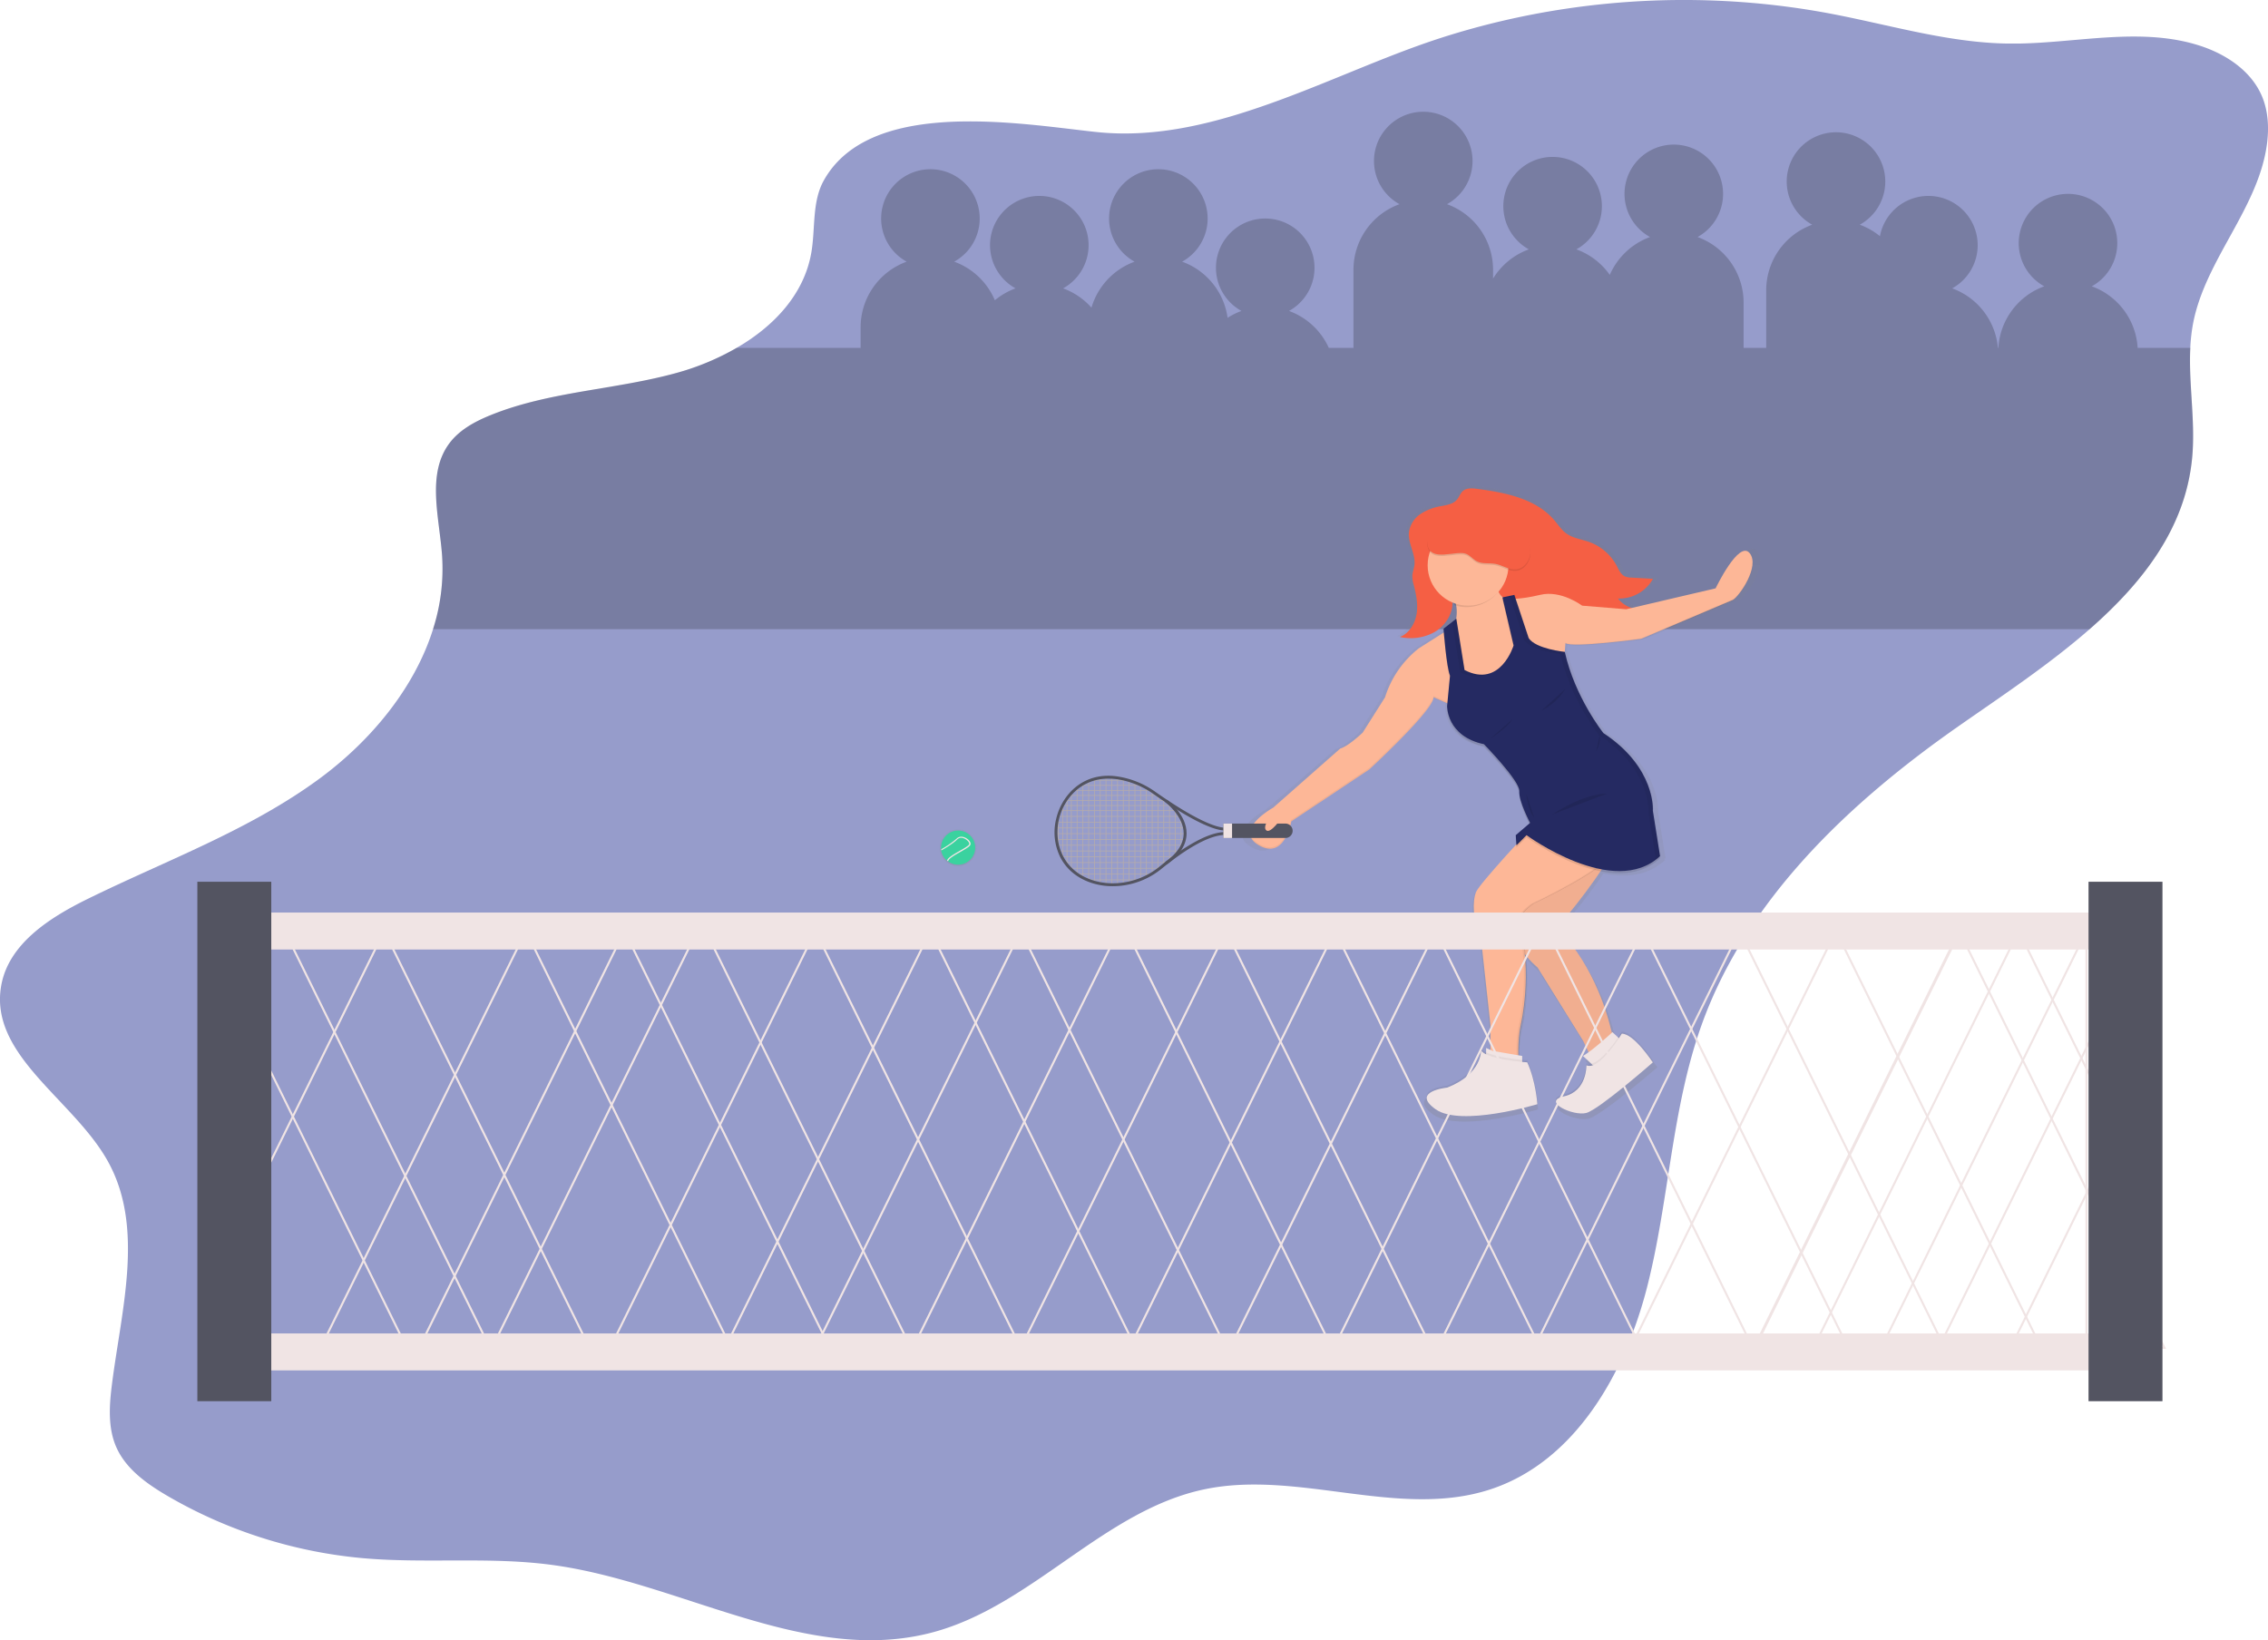 <svg data-name="Layer 1" xmlns="http://www.w3.org/2000/svg" xmlns:xlink="http://www.w3.org/1999/xlink" width="1104.51" height="798.9"><defs><linearGradient id="a" x1="778.88" y1="597.01" x2="778.88" y2="287.01" gradientUnits="userSpaceOnUse"><stop offset="0" stop-color="gray" stop-opacity=".25"/><stop offset=".54" stop-color="gray" stop-opacity=".12"/><stop offset="1" stop-color="gray" stop-opacity=".1"/></linearGradient><linearGradient id="b" x1="514.35" y1="472.3" x2="514.35" y2="454.49" xlink:href="#a"/></defs><path d="M1104.12 69.19c-3.72 31.61-29.81 56.64-36 87.86a85.19 85.19 0 0 0-1.46 12.41c-.89 17.93 2.66 36.23.83 54.19-3.41 33.68-23.88 60-49.87 82.81-19.66 17.21-42.48 32.35-63.47 47-53.44 37.33-103.56 84.46-125.51 145.84-14.63 40.93-15.75 85.41-26.49 127.53s-35.2 85.22-76.54 98.65c-44.37 14.42-93.26-9.62-138.92-.12-49 10.2-83.75 56.51-132.1 69.59-61.43 16.62-122.65-24.22-185.71-32.73-30.28-4.09-61.1-.62-91.54-3.24a230.08 230.08 0 0 1-96-30.51c-10-5.87-20.11-13.08-24.76-23.74-4-9.21-3.39-19.71-2.16-29.68 4.6-37 16.24-77.22-2.07-109.74-16.89-30-57.82-51.46-51.75-85.33 3.66-20.38 23.66-33.11 42.28-42.24 38.32-18.83 79.14-33.57 113.39-59 24.5-18.22 45.6-43.64 54.6-72.23a96.31 96.31 0 0 0 4.45-35.42c-1.26-18.9-7.8-40.12 3.6-55.25 4.94-6.56 12.51-10.59 20.12-13.67 28.7-11.6 60.58-12.27 90.42-20.51a124.73 124.73 0 0 0 29.25-12.21c18.2-10.54 32.85-26.07 36.39-46.34 2.07-11.88.23-24.85 6.16-35.35 10-17.8 29.77-25.24 51.85-27.66 27.33-3 58.28 1.69 79 4l2.07.22c26.61 2.77 53-3.12 78.93-12 28-9.51 55.37-22.45 82-31.65q3.75-1.3 7.48-2.49a383 383 0 0 1 59.52-13.85 389.12 389.12 0 0 1 86-3.32 381.53 381.53 0 0 1 43.38 5.64q6.32 1.2 12.62 2.57c24.42 5.23 48.71 11.62 73.62 12h5.38c29.71-.51 60.09-8.06 88.28 1.06 12.87 4.17 25.11 12.37 30.27 24.81 2.87 6.93 3.33 14.66 2.46 22.1z" fill="#969ccb"/><path d="M1066.7 169.45h-25.67a34 34 0 0 0-22.34-30 24 24 0 1 0-23.15 0 34 34 0 0 0-22.34 30h-.22a34 34 0 0 0-22.28-29 24 24 0 1 0-35.17-25.41 33.93 33.93 0 0 0-9.83-5.59 24 24 0 1 0-23.15 0 34 34 0 0 0-22.42 32v28h-11v-22a34 34 0 0 0-22.42-32 24 24 0 1 0-23.15 0 34.1 34.1 0 0 0-19.6 18.44 34.09 34.09 0 0 0-16.27-12.44 24 24 0 1 0-23.15 0 34.11 34.11 0 0 0-17.42 14.23v-4.23a34 34 0 0 0-22.42-32 24 24 0 1 0-23.15 0 34 34 0 0 0-22.42 32v38h-12a34.09 34.09 0 0 0-19.39-18 24 24 0 1 0-23.15 0 33.87 33.87 0 0 0-6.76 3.35 34 34 0 0 0-22.14-27.35 24 24 0 1 0-23.15 0 34.07 34.07 0 0 0-21 22.4 34 34 0 0 0-13.82-9.4 24 24 0 1 0-23.15 0 33.93 33.93 0 0 0-10.08 5.8 34.1 34.1 0 0 0-19.8-18.8 24 24 0 1 0-23.15 0 34 34 0 0 0-22.42 32v10h-60.4a124.73 124.73 0 0 1-29.25 12.15c-29.84 8.24-61.72 8.91-90.42 20.51-7.61 3.08-15.18 7.11-20.12 13.67-11.4 15.13-4.86 36.35-3.6 55.25a96.31 96.31 0 0 1-4.46 35.42h806.79c26-22.76 46.46-49.13 49.87-82.81 1.83-17.95-1.72-36.25-.83-54.19z" opacity=".2"/><path d="M772.26 518.52s.35 12.65-10.9 15.11 4.57 9.84 10.9 8.08 32.34-24.6 32.34-24.6-9.14-14.06-15.11-14.06c-.04.01-10.93 18.28-17.23 15.47zM721.26 511.14s.7 11.6-16.52 18.28c0 0-17.93 1.76-5.62 10.54s49.56-2.46 49.56-2.46-.7-11.25-4.92-20.39c0 .01-20.38-1.4-22.5-5.97z" opacity=".05"/><path d="M903.39 318.88c-5.43-6.41-17 17.46-17 17.46L844.26 346a14.09 14.09 0 0 1-6.86-4.66 19.46 19.46 0 0 0 17.57-9.7l-10.86-.61a8.85 8.85 0 0 1-3.22-.58c-2.08-.95-3-3.26-4.12-5.25A25.42 25.42 0 0 0 823 313.5c-3.89-1.38-8.23-1.86-11.57-4.26-2.41-1.73-4.05-4.28-6-6.51-9.25-10.68-24.57-13.64-38.71-15.48-2.5-.33-5.35-.54-7.23 1.12-1.29 1.13-1.8 2.9-2.92 4.2-1.91 2.23-5.14 2.68-8.05 3.23a26.33 26.33 0 0 0-10.28 3.91 13 13 0 0 0-5.73 9c-.56 5.55 3.49 10.86 2.74 16.39-.23 1.7-.91 3.32-1 5a15.7 15.7 0 0 0 .76 4.76c1.22 4.69 2.16 9.57 1.33 14.34s-3.75 9.42-8.32 11.19a25.17 25.17 0 0 0 17.31-2.39c5.14-2.94 8.92-8.37 9.1-14.22v-.42l.61.24c.09.33.18.68.26 1.05l.91.26a19.35 19.35 0 0 1 0 6.31l-6.33 5.06s0 .37.08 1l-.08.06s0 .3.07.83l-12.38 7.72a49.47 49.47 0 0 0-17 24.23l-11.23 17.48s-7.24 6.77-11.22 7.84l-33.67 29.22s-11.66 6.35-11.61 12.69v.77q0 .18.08.36c0 .12.07.23.11.35v.06c0 .11.08.22.13.33v.07l.16.32v.08l.18.3.06.09.2.29.08.1.23.28.1.11.25.26.12.12.27.25.14.13.3.25.16.13.33.24.17.13.38.26.16.11.6.36c13 7.48 16.29-11.76 16.29-11.76l39.1-25.66s32.22-29.22 32.22-35.63l7 3-.12 1.26v1.07s-.36 15 18.46 18.89c0 0 17.21 17.27 17.73 22.76v.4c-.3 4.2 3.75 12.43 5 14.94l-6.85 5.73.07 1-.07.06.26 3.56c-7.75 8.35-19 20.74-20.17 23.52-1.81 4.28-1.81 13.54 2.53 23.16l4.71 42.4v12.35l-2.17-1v2.8a5.18 5.18 0 0 1-2.53-2.09v.36c-.06 2.07-1.17 12.1-17 18.15 0 0-10.5 1-10.23 5.34-.11 1.46 1.05 3.33 4.43 5.71 12.67 8.91 51-2.49 51-2.49v-.35s-.72-11.4-5.07-20.67c0 0-1-.07-2.53-.22v-2.63l-1.58-.27a69.39 69.39 0 0 1 1.47-14.87 116.31 116.31 0 0 0 2.07-34.5 43.58 43.58 0 0 0 6 6.17l22.85 36.24 2.7 5.55c-1 .72-2 1.35-2.82 1.86l4.59 4.25a4.28 4.28 0 0 1-3.2 0s.36 12.83-11.22 15.32c-4.62 1-4.8 2.78-2.95 4.46 2.46 2.67 10.43 5.21 14.53 4.09 6.52-1.78 33.31-24.94 33.31-24.94a69 69 0 0 0-8.05-9.85c-2.62-2.62-5.49-4.75-7.88-4.75 0 0-.55.91-1.48 2.3l-2.86-2.65-.29.27c-.24-.79-.46-1.59-.65-2.38 0 0-5.55-25.43-22.55-44.69 0 0-3.35-2.77 1.83-11.92 0 0 8.38-9.94 15.69-20.72 10.63 2.07 21.57 1.22 29.87-6.44l-.11-.66.47-.41-3.62-22.45s1.63-21.2-24.8-38.31c0 0-14.3-17.64-19.37-40.09h-.29l.29-3.89c3.26 2.49 38-2.14 38-2.14l46-19.24c2.61-1.43 9.88-11.34 9.85-18.52a7.19 7.19 0 0 0-1.52-5z" transform="translate(-47.74 -50.55)" fill="url(#a)"/><path d="M787.95 291.52a13.67 13.67 0 0 0 9.86 5.19 31.65 31.65 0 0 1-10.11 6.32c-10.82 4.25-23.92 3-33.24-4.08-2.19-1.67-4.29-3.66-7-4.31-2.32-.57-4.76 0-7.16-.13a14.21 14.21 0 0 1-12.92-10.62c-.69-2.93-.41-6-.91-9a14 14 0 0 0-.33-1.51c-1.4-5-7.94-10.38-13.45-8.92-5.2 1.37-7.87 9.55-7.76 14.23.11 5.15 2.6 10.07 2.44 15.22-.18 5.77-3.85 11.13-8.84 14a24.1 24.1 0 0 1-16.77 2.34c4.44-1.75 7.27-6.34 8.08-11s-.11-9.52-1.29-14.14a15.72 15.72 0 0 1-.74-4.7c.09-1.69.75-3.29 1-5 .73-5.45-3.2-10.69-2.66-16.16a12.79 12.79 0 0 1 5.56-8.85 25.32 25.32 0 0 1 10-3.86c2.82-.54 6-1 7.82-3.19 1.09-1.28 1.58-3 2.83-4.15 1.82-1.63 4.59-1.42 7-1.1 13.73 1.82 28.59 4.73 37.58 15.27 1.88 2.2 3.47 4.72 5.81 6.42 3.24 2.37 7.45 2.84 11.23 4.2a24.79 24.79 0 0 1 13.35 11.57c1 2 2 4.24 4 5.18a8.47 8.47 0 0 0 3.13.58l10.54.6a18.83 18.83 0 0 1-17.05 9.6z" fill="#f55f44"/><path d="M734.8 291.65s5.1.53 15.29-1.93 20.39 5.27 20.39 5.27l21.44 1.76 43.58-10.19s11.25-23.55 16.52-17.22-4.92 21.09-8.08 22.85l-44.68 18.96s-33.74 4.57-36.9 2.11l-.7 9.49-16.87-8.08-7.35-17.22z" fill="#fdb797"/><path d="M843.93 291.82l-44.64 19s-33.74 4.57-36.9 2.11l-.7 9.49-16.87-8.08-7.38-17.22-2.31-5.07h-.33l2.64 5.8 7.38 17.22 16.87 8.08.7-9.49c3.16 2.46 36.9-2.11 36.9-2.11l44.64-19c2.58-1.43 9.81-11.49 9.56-18.59-.23 7.02-7.06 16.49-9.56 17.86z" opacity=".05"/><path d="M705.45 306.58l-14.41 9.14a48.71 48.71 0 0 0-16.52 23.9l-10.9 17.22s-7 6.68-10.9 7.73l-32.69 28.82s-19.68 10.9-7 18.28 15.82-11.6 15.82-11.6l38-25.31s31.28-28.82 31.28-35.15l11.25 4.92z" fill="#fdb797"/><path d="M698.07 338.92c0 6.33-31.28 35.15-31.28 35.15l-38 25.31s-3.16 19-15.82 11.6c-2.9-1.69-4.1-3.57-4.23-5.45-.14 2.12 1 4.25 4.23 6.16 12.65 7.38 15.82-11.6 15.82-11.6l38-25.31s31.28-28.82 31.28-35.15l11.25 4.92-.07-.74z" opacity=".05"/><path d="M747.46 412.28s-11 34.87-10.73 39.43 4.18 12.8 12.09 19.54L771.01 507l6.83 14.26 13.43-3.7s-5-8.89-6.94-16.94c0 0-5.39-25.09-21.89-44.08 0 0-3.25-2.73 1.77-11.76 0 0 24.72-29.76 25.55-41.85z" fill="#fdb797"/><path d="M747.46 412.28s-11 34.87-10.73 39.43 4.18 12.8 12.09 19.54L771.01 507l6.83 14.26 13.43-3.7s-5-8.89-6.94-16.94c0 0-5.39-25.09-21.89-44.08 0 0-3.25-2.73 1.77-11.76 0 0 24.72-29.76 25.55-41.85z" opacity=".05"/><path d="M745.87 403.59s-25 26.71-26.71 30.93-1.76 13.36 2.46 22.85l4.57 41.83v15.82l13.71 2.43s-.7-10.19 1.05-18.28c0 0 6-25-.7-49.21 0 0-1.76-3.87 6.68-9.84 0 0 35.15-16.17 41.12-26.71z" opacity=".1"/><path d="M745.52 403.59s-25 26.71-26.71 30.93-1.76 13.36 2.46 22.85l4.57 41.83v15.82l13.71 2.43s-.7-10.19 1.05-18.28c0 0 6-25-.7-49.21 0 0-1.76-3.87 6.68-9.84 0 0 35.15-16.17 41.12-26.71z" fill="#fdb797"/><path d="M745.7 403.59l-.19.2 41.31 9.66c-6 10.54-41.12 26.71-41.12 26.71-8.44 6-6.68 9.84-6.68 9.84 6.68 24.25.7 49.21.7 49.21-1.62 7.45-1.15 16.67-1.07 18.09l1.07.19s-.7-10.19 1.05-18.28c0 0 6-25-.7-49.21 0 0-1.76-3.87 6.68-9.84 0 0 35.15-16.17 41.12-26.71z" opacity=".05"/><path d="M707.26 289.36s4.92 7.73 0 17.93l4.92 25.31 20.39-2.81 9.84-11.25-7.78-27.09s-6.33 2.46-7-14.76z" fill="#fdb797"/><path d="M702.99 307.29s1.41 18.63 3.16 22.85l-1.41 14.76s-.35 14.76 17.93 18.63c0 0 17.57 17.93 17.22 22.85s5.27 15.46 5.27 15.46l-7 6 .35 4.92 4.92-4.92s42.53 31.28 65 10.19l-3.51-22.14s3-18.8-22.67-35.67c0 0-15.29-19.51-20.21-41.65 0 0-14.06-1.41-17.57-6.68l-7-21.09-5.8 1.23 5.45 23.37s-6.33 21.09-23.9 12l-4-25z" opacity=".1"/><path d="M702.99 306.23s1.41 18.63 3.16 22.85l-1.41 14.76s-.35 14.76 17.93 18.63c0 0 17.57 17.93 17.22 22.85s5.27 15.46 5.27 15.46l-7 6 .35 4.92 4.92-4.92s42.53 31.28 65 10.19l-3.51-22.14s1.58-20.91-24.08-37.78c0 0-13.88-17.4-18.8-39.54 0 0-14.06-1.41-17.57-6.68l-7-21.09-5.8 1.23 5.45 23.37s-6.33 21.09-23.9 12l-4-25z" fill="#252a62"/><path fill="#b4abab" d="M516.33 394.63h56.33v.35h-56.33zM517.74 392.17h53.52v.35h-53.52zM518.79 389.71h48.95v.35h-48.95zM520.55 387.25h43.32v.35h-43.32zM523.01 384.79h37v.35h-37zM526.17 382.33h29.62v.35h-29.62zM531.09 379.87h18.37v.35h-18.37zM515.27 397.44h59.49v.35h-59.49zM515.27 400.25h60.55v.35h-60.55zM514.22 403.06h62.3v.35h-62.3zM514.22 405.87h63.12v.35h-63.12zM514.22 408.69h62.77v.35h-62.77zM514.92 411.5h61.01v.35h-61.01zM516.33 414.31h57.84v.35h-57.84zM516.33 417.12h55.38v.35h-55.38zM518.79 419.93h49.76v.35h-49.76zM521.25 422.74h43.43v.35h-43.43zM524.06 425.56h36.41v.35h-36.41zM529.69 428.37h25.86v.35h-25.86z"/><path fill="#b4abab" d="M521.57 386.25h.35v37.29h-.35zM519.46 389.06h.35v32.02h-.35zM517.35 392.22h.35v26.05h-.35zM515.24 397.14h.35v16.56h-.35zM524.38 383.79h.35V426h-.35zM527.19 382.03h.35v45.38h-.35zM530 380.62h.35v47.84H530zM532.82 379.57h.35v49.95h-.35zM535.63 378.52h.35v52.06h-.35zM538.44 378.52h.35v52.06h-.35zM541.25 378.52h.35v52.06h-.35zM544.06 378.52h.35v52.06h-.35zM546.88 379.57h.35v51h-.35zM549.69 380.27h.35v49.95h-.35zM552.5 380.98h.35v48.54h-.35zM555.31 382.38h.35v45.73h-.35zM558.12 383.79h.35v43.27h-.35zM560.93 386.25h.35v39.4h-.35zM563.75 387.3h.35v36.24h-.35zM566.56 389.41h.35v32.37h-.35zM569.37 391.87h.35v27.8h-.35zM572.18 393.98h.35v22.53h-.35zM574.99 398.55h.35v14.8h-.35z"/><path d="M541.9 431.63a33 33 0 0 1-9.26-1.27c-7.46-2.17-13.09-6.61-16.28-12.85a27.37 27.37 0 0 1-2-18.7c2.82-12 13.69-23.55 30.9-20.46l.58.11a42.88 42.88 0 0 1 16.71 7.14c28.56 20.1 35 17.41 35 17.38l1.06-.61v4.46l-.77-.08c-9.38-1-24 9.74-31.94 16.2a37.69 37.69 0 0 1-20.86 8.55q-1.6.13-3.14.13zm-2.15-52.38c-13.28 0-21.68 9.76-24.05 19.88-2.62 11.19 1.68 25.32 17.33 29.87a32.92 32.92 0 0 0 11.88 1.09 36.3 36.3 0 0 0 20.08-8.24c7.86-6.43 22.33-17 32.2-16.56v-.84c-2.77.32-11.56-.9-35.48-17.74a41.48 41.48 0 0 0-16.17-6.91l-.57-.11a29.62 29.62 0 0 0-5.22-.43z" fill="#535461"/><path d="M595.79 401.13H626a3.51 3.51 0 0 1 3.51 3.51 3.51 3.51 0 0 1-3.51 3.51h-30.21v-7-.02z" fill="#535461"/><path fill="#f0e4e4" d="M595.79 401.13h4.22v7.03h-4.22z"/><path d="M568.26 421.03l-.82-1.14c6-4.31 9-9 9-14 0-8.53-8.92-15.16-9-15.22l.83-1.14c.39.29 9.61 7.1 9.59 16.36 0 5.47-3.22 10.56-9.6 15.14z" fill="#535461"/><path d="M729.06 288.95c-1.05-2.18-1.93-5.75-2.16-11.54l-20.39 12.65a15.72 15.72 0 0 1 1.75 4.7 19.68 19.68 0 0 0 20.8-5.81z" opacity=".1"/><circle cx="714.94" cy="275.3" r="19.68" fill="#fdb797"/><path d="M714.01 270.45c2 .8 3.33 2.68 5.23 3.65 2.73 1.39 6 .67 9.06 1.24 3.43.65 6.57 3 10 2.68 4.12-.36 7.13-4.68 7-8.81s-2.85-7.83-6.21-10.23-7.36-3.72-11.29-5c-5-1.65-10.4-3.31-15.57-2.12-4.82 1.11-17.8 7.49-17.13 13.53 1.09 9.71 13.89 3.06 18.91 5.06z" opacity=".1"/><path d="M714.01 269.76c2 .8 3.33 2.68 5.23 3.65 2.73 1.39 6 .67 9.06 1.24 3.43.65 6.57 3 10 2.68 4.12-.36 7.13-4.68 7-8.81s-2.85-7.83-6.21-10.23-7.36-3.72-11.29-5c-5-1.65-10.4-3.31-15.57-2.12-4.82 1.11-17.8 7.49-17.13 13.53 1.09 9.7 13.89 3.04 18.91 5.06z" fill="#f55f44"/><path d="M743.26 386.54s1.05 8.79 3.87 11.6M779.09 358.07a11.51 11.51 0 0 1-1.76 7.73M762.26 335.58s-3.16 6.33-11.6 10.54" opacity=".1"/><g opacity=".05"><path d="M711.08 327.32c6.15 3.2 10.92 2.69 14.53.69-3.24 1-7.22.78-12.07-1.74l-4-25-2.33 1.89zM735.33 290.77l7 21.09c3.51 5.27 17.57 6.68 17.57 6.68 4.92 22.14 18.8 39.54 18.8 39.54 25.66 16.87 24.08 37.78 24.08 37.78l3.51 22.14a26 26 0 0 1-6.37 4.4 25.92 25.92 0 0 0 8.83-5.46l-3.49-22.14s1.58-20.91-24.08-37.78c0 0-13.88-17.4-18.8-39.54 0 0-14.06-1.41-17.57-6.68l-7-21.09-5.8 1.23.12.51zM741.26 407.81l-2.55 2.55.09 1.31 3.28-3.28z"/></g><path d="M755.89 396.74s14.76-10.19 26.71-10.19M725.66 359.83s8.44-5.27 10.9-9.49" opacity=".1"/><path d="M618.81 397.45s-4.22 5.27-2.11 7 7.38-6 7.38-6z" fill="#fdb797"/><path d="M514.35 454.49a8.91 8.91 0 0 0-8.91 8.91 8 8 0 0 0 0 .88q0 .24.06.48v.13a8.83 8.83 0 0 0 3 5.27l.29.24a8.91 8.91 0 1 0 5.48-15.92z" transform="translate(-47.74 -50.55)" fill="url(#b)"/><path d="M461.5 419.39a8.31 8.31 0 1 0-3.2-6.54 7.42 7.42 0 0 0 0 .82q0 .22.05.45v.12a8.25 8.25 0 0 0 2.81 4.92z" fill="#3ad29f"/><path d="M461.5 419.39h.29c.11-1.16 3.34-3 6-4.49 2.79-1.59 4.52-2.61 4.8-3.47.37-1.1-.73-2.39-1.91-3.11-1.4-.87-3.4-1.28-4.82.14a43.68 43.68 0 0 1-7.47 5.18l.05.45v.12c.22-.12 5.41-3 7.79-5.4 1.18-1.17 2.89-.8 4.09 0s1.87 1.77 1.66 2.42-2.52 2-4.54 3.14c-2.87 1.65-5.84 3.33-6.21 4.76zM785.26 502.71s-9 8.44-14.35 11.6l4.86 4.57 15.49-2.12v-8.44zM726.89 511.85l-3.16-1.41v9.14l17.57 2.81v-8.08l-14.41-2.46z" fill="#f0e4e4"/><path d="M721.26 510.45s.7 11.6-16.52 18.28c0 0-17.93 1.76-5.62 10.54s49.56-2.46 49.56-2.46-.7-11.25-4.92-20.39c0 .03-20.38-1.36-22.5-5.97z" opacity=".05"/><path d="M721.26 511.45s.7 11.6-16.52 18.28c0 0-17.93 1.76-5.62 10.54s49.56-2.46 49.56-2.46-.7-11.25-4.92-20.39c0 .03-20.38-1.36-22.5-5.97z" fill="#f0e4e4"/><path d="M772.58 517.87s.35 12.65-10.9 15.11 4.57 9.84 10.9 8.08 32.34-24.61 32.34-24.61-9.14-14-15.11-14c0 0-10.9 18.24-17.23 15.42z" opacity=".05"/><path d="M772.58 518.87s.35 12.65-10.9 15.11 4.57 9.84 10.9 8.08 32.34-24.61 32.34-24.61-9.14-14-15.11-14c0 0-10.9 18.24-17.23 15.42z" fill="#f0e4e4"/><path fill="none" stroke="#f0e4e4" stroke-miterlimit="10" d="M256.11 453.46l49.98 101.51 49.99 101.5H156.14l49.98-101.5 49.99-101.51z"/><path fill="none" stroke="#f0e4e4" stroke-miterlimit="10" d="M98.11 453.46l49.98 101.51 49.99 101.5H98.11V453.46z"/><path fill="none" stroke="#f0e4e4" stroke-miterlimit="10" d="M187.11 453.46l49.98 101.51 49.99 101.5h-99.97l-80-7 5.52-44.76 24.49-49.74 49.99-101.51z"/><path fill="none" stroke="#f0e4e4" stroke-miterlimit="10" d="M304.11 453.46l49.98 101.51 49.99 101.5H204.14l49.98-101.5 49.99-101.51z"/><path fill="none" stroke="#f0e4e4" stroke-miterlimit="10" d="M397.11 453.46l49.98 101.51 49.99 101.5H297.14l49.98-101.5 49.99-101.51z"/><path fill="none" stroke="#f0e4e4" stroke-miterlimit="10" d="M497.11 453.46l49.98 101.51 49.99 101.5H397.14l49.98-101.5 49.99-101.51z"/><path fill="none" stroke="#f0e4e4" stroke-miterlimit="10" d="M597.11 453.46l49.98 101.51 49.99 101.5H497.14l49.98-101.5 49.99-101.51z"/><path fill="none" stroke="#f0e4e4" stroke-miterlimit="10" d="M699.11 453.46l49.98 101.51 49.99 101.5H599.14l49.98-101.5 49.99-101.51z"/><path fill="none" stroke="#f0e4e4" stroke-miterlimit="10" d="M800.11 453.46l49.98 101.51 49.99 101.5H700.14l49.98-101.5 49.99-101.51z"/><path fill="none" stroke="#f0e4e4" stroke-miterlimit="10" d="M894.11 453.46l49.98 101.51 49.99 101.5H794.14l49.98-101.5 49.99-101.51z"/><path fill="none" stroke="#f0e4e4" stroke-miterlimit="10" d="M1034.78 656.47h-55.64l49.98-101.5 1.99-4.03 3.67 105.53z"/><path fill="none" stroke="#f0e4e4" stroke-miterlimit="10" d="M954.11 453.46l49.98 101.51 49.99 101.5H854.14l49.98-101.5 49.99-101.51z"/><path fill="none" stroke="#f0e4e4" stroke-miterlimit="10" d="M983.11 453.46l49.98 101.51 11.02 22.36v79.14H883.14l49.98-101.5 49.99-101.51z"/><path fill="none" stroke="#f0e4e4" stroke-miterlimit="10" d="M1016.11 453.46v203.01h-99.97l49.98-101.5 49.99-101.51zM453.11 453.46l49.98 101.51 49.99 101.5H353.14l49.98-101.5 49.99-101.51z"/><path fill="none" stroke="#f0e4e4" stroke-miterlimit="10" d="M650.11 453.46l49.98 101.51 49.99 101.5H550.14l49.98-101.5 49.99-101.51z"/><path fill="none" stroke="#f0e4e4" stroke-miterlimit="10" d="M847.11 453.46l49.98 101.51 49.99 101.5H747.14l49.98-101.5 49.99-101.51z"/><path fill="none" stroke="#f0e4e4" stroke-miterlimit="10" d="M1044.11 453.46l4.43 9.01-6.43 93 2 101h0-99.97l49.98-101.5 49.99-101.51zM854.11 657.47l-49.99-101.5-49.98-101.51h199.94l-49.99 101.51-49.98 101.5zM649.11 657.47l-49.99-101.5-49.98-101.51h199.94l-49.99 101.51-49.98 101.5zM444.11 657.47l-49.99-101.5-49.98-101.51h199.94l-49.99 101.51-49.98 101.5zM239.11 657.47l-49.99-101.5-49.98-101.51h199.94l-49.99 101.51-49.98 101.5z"/><path fill="#f0e4e4" d="M125.11 444.47h910v18h-910zM125.11 649.47h910v18h-910z"/><path fill="#535461" d="M96.11 429.47h36v253h-36zM1017.11 429.47h36v253h-36z"/></svg>